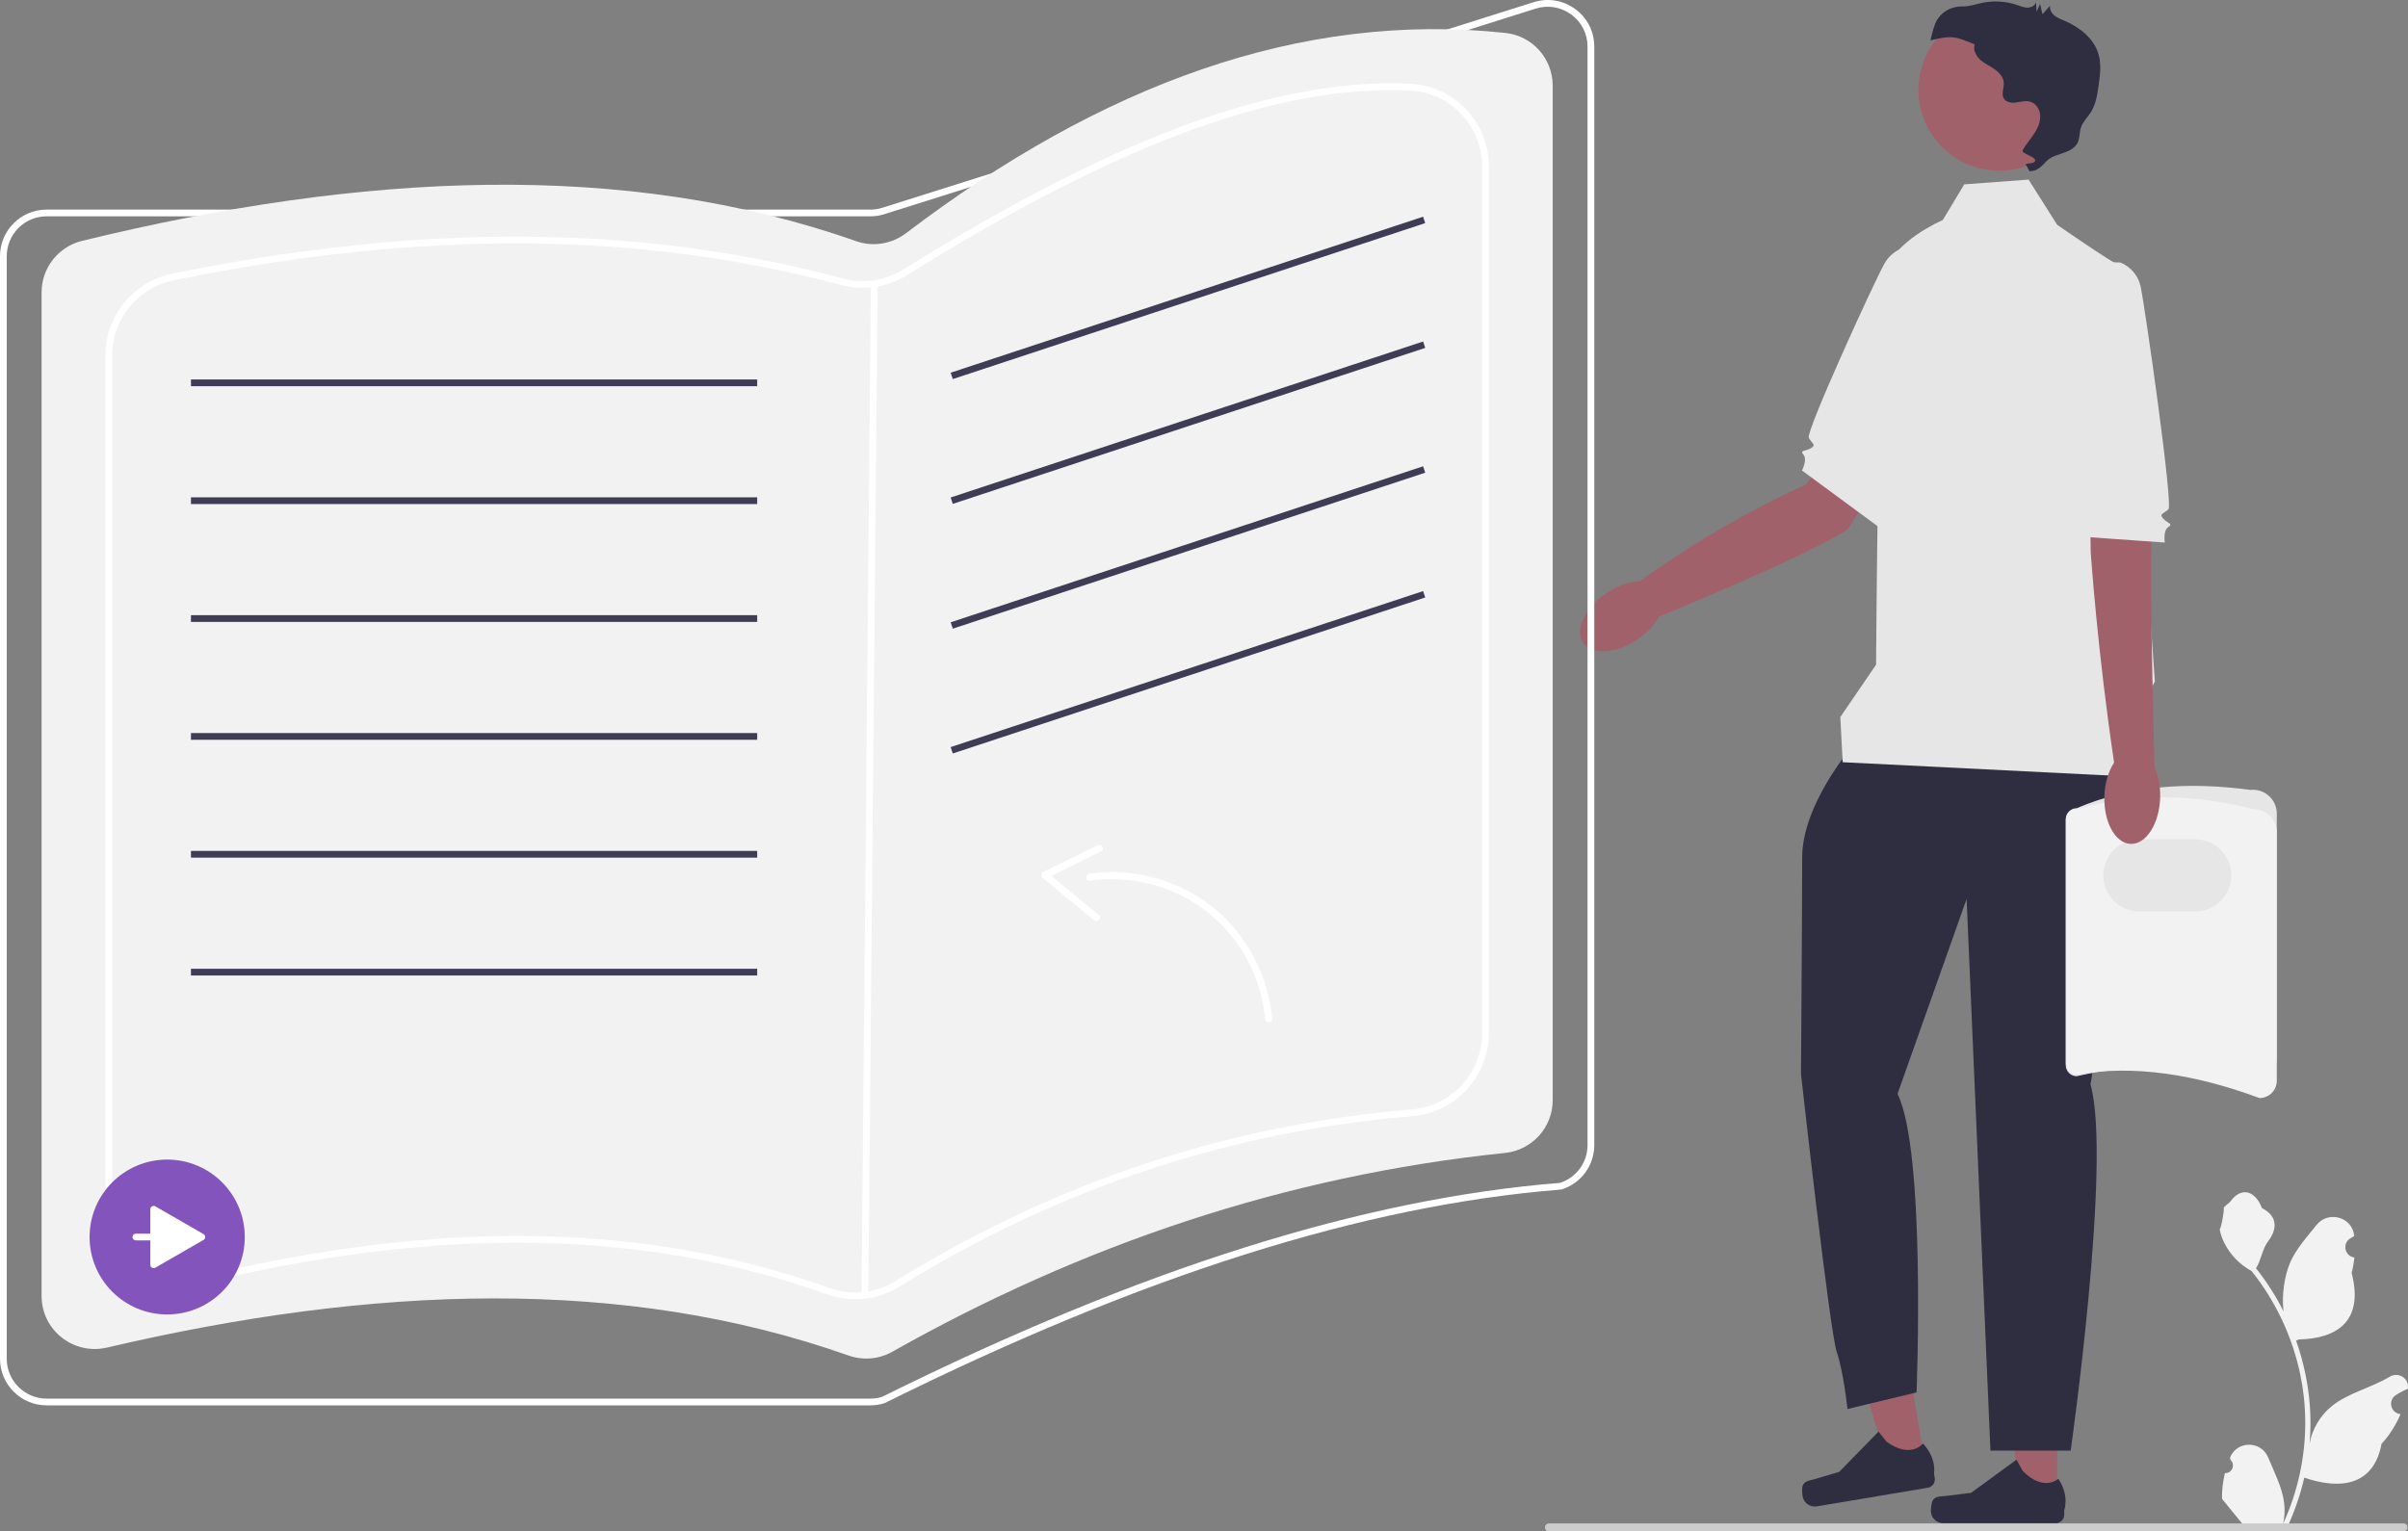 <svg width="492" height="313" viewBox="0 0 492 313" fill="none" xmlns="http://www.w3.org/2000/svg">
<rect x="0" y="0" width="492" height="313" fill="#808080" stroke="none"/>
<g clip-path="url(#clip0_5_363)">
<path d="M387.598 73.71L368.991 99.065C368.991 99.065 353.126 105.724 334.585 119.095L339.023 126.011C339.023 126.011 369.627 113.502 377.459 108.216L391.76 85.836L387.598 73.71Z" fill="#A0616A"/>
<path d="M323.458 131.376C321.682 128.782 323.791 124.259 328.167 121.274C332.544 118.288 337.531 117.971 339.307 120.565C341.083 123.159 338.975 127.682 334.598 130.667C330.221 133.653 325.234 133.97 323.458 131.376Z" fill="#A0616A"/>
<path d="M396.693 52.064L390.604 50.34C390.604 50.34 387.059 50.347 385.059 53.822C383.06 57.297 368.901 88.285 369.572 89.486C370.243 90.686 371.18 90.951 369.977 91.621C368.775 92.291 367.674 91.951 368.493 92.955C369.313 93.959 368.18 96.164 368.18 96.164L383.801 107.668L396.693 52.064Z" fill="#E6E6E6"/>
<path d="M420.319 306.87L412.89 306.869L409.356 278.265L420.32 278.265L420.319 306.87Z" fill="#A0616A"/>
<path d="M394.866 306.701C394.634 307.09 394.512 308.345 394.512 308.798C394.512 310.188 395.641 311.315 397.034 311.315H420.041C420.991 311.315 421.761 310.546 421.761 309.598V308.641C421.761 308.641 422.899 305.768 420.556 302.226C420.556 302.226 417.643 304.999 413.292 300.655L412.008 298.335L402.719 305.116L397.57 305.749C396.444 305.887 395.445 305.727 394.866 306.701Z" fill="#2F2E41"/>
<path d="M393.43 299.643L386.104 300.871L377.871 273.246L388.684 271.433L393.43 299.643Z" fill="#A0616A"/>
<path d="M368.301 303.686C368.138 304.108 368.226 305.366 368.301 305.812C368.531 307.183 369.832 308.107 371.205 307.877L393.894 304.072C394.831 303.915 395.463 303.029 395.305 302.094L395.147 301.151C395.147 301.151 395.792 298.129 392.893 295.024C392.893 295.024 390.482 298.24 385.469 294.676L383.818 292.6L375.783 300.824L370.81 302.299C369.722 302.622 368.711 302.63 368.301 303.686Z" fill="#2F2E41"/>
<path d="M378.201 152.869C378.201 152.869 368.22 164.534 368.22 175.227C368.22 185.919 367.977 219.509 367.977 219.509C367.977 219.509 373.819 271.946 375.28 276.321C376.741 280.695 377.471 287.985 377.471 287.985L391.591 284.583C391.591 284.583 393.539 235.251 387.696 223.586L401.816 183.732L406.685 296.491H423.076C423.076 296.491 431.516 237.195 427.134 221.642C427.134 221.642 436.872 162.347 434.438 158.945C432.003 155.542 378.201 152.869 378.201 152.869Z" fill="#2F2E41"/>
<path d="M414.475 36.708L401.329 37.68L396.947 44.971C396.947 44.971 386.722 49.345 385.261 55.663C383.801 61.982 383.314 135.858 383.314 135.858L376.01 146.551L376.497 155.785L434.925 158.702V149.823L440.281 139.26C440.281 139.26 434.438 54.691 432.977 54.205C431.516 53.719 420.318 45.943 420.318 45.943L414.475 36.708Z" fill="#E6E6E6"/>
<path d="M408.525 34.9C399.383 34.9 391.971 27.501 391.971 18.375C391.971 9.248 399.383 1.85 408.525 1.85C417.668 1.85 425.08 9.248 425.08 18.375C425.08 27.501 417.668 34.9 408.525 34.9Z" fill="#A0616A"/>
<path d="M395.302 5.083C396.145 2.698 398.481 1.252 401.014 1.308C401.121 1.31 401.229 1.309 401.335 1.305C402.61 1.253 403.834 0.818 405.085 0.563C407.416 0.087 409.874 0.247 412.123 1.019C412.823 1.259 413.523 1.561 414.262 1.561C415.002 1.561 415.807 1.156 415.988 0.44C416.03 1.088 416.073 1.736 416.116 2.384C416.356 1.86 416.597 1.335 416.838 0.811L417.32 2.903L418.864 1.154C418.725 1.925 419.175 2.702 419.785 3.194C420.394 3.687 421.147 3.96 421.868 4.266C424.982 5.591 427.905 7.937 428.803 11.195C429.369 13.253 429.073 15.438 428.773 17.551C428.507 19.419 428.218 21.352 427.201 22.943C426.549 23.963 425.609 24.82 425.212 25.963C424.842 27.029 424.982 28.248 424.455 29.246C423.926 30.248 422.834 30.815 421.766 31.196C420.697 31.577 419.561 31.846 418.641 32.508C417.721 33.171 416.653 35.08 414.648 34.977L414.001 33.764C413.335 33.222 415.799 33.651 415.825 32.795C415.85 31.938 412.861 31.409 413.284 30.663C413.934 29.52 414.813 28.525 415.545 27.433C416.402 26.155 417.075 24.663 416.78 23.103C416.665 22.497 416.381 21.924 415.947 21.483C414.698 20.213 413.306 20.771 411.953 20.953C411.02 21.078 409.906 20.933 409.422 20.128C408.855 19.185 409.487 17.986 409.409 16.89C409.328 15.728 408.446 14.776 407.486 14.113C406.527 13.451 405.437 12.969 404.574 12.185C403.711 11.402 403.096 10.178 403.472 9.076C399.38 7.375 398.754 7.214 394.445 8.251C394.65 7.176 394.937 6.116 395.302 5.083Z" fill="#2F2E41"/>
<path d="M465.19 216.436V166.277C465.19 164.901 464.602 163.585 463.578 162.664C462.554 161.744 461.181 161.299 459.81 161.443C447.111 159.738 435.15 160.549 424.311 165.18C423.083 165.18 422.084 166.177 422.084 167.402V217.736C422.084 218.962 423.083 219.959 424.311 219.959C436.243 217.166 448.827 217.893 461.66 219.959C463.606 219.959 465.19 218.379 465.19 216.436Z" fill="#E6E6E6"/>
<path d="M465.19 220.901V170.212C465.19 167.532 463.005 165.351 460.32 165.351C448.177 162.18 436.174 162.174 424.311 165.351C423.083 165.351 422.084 166.348 422.084 167.574V217.393C422.084 218.617 423.08 219.613 424.305 219.616C436.002 217.584 448.532 219.563 461.66 224.424C463.606 224.424 465.19 222.844 465.19 220.901Z" fill="#F2F2F2"/>
<path d="M437.149 186.299H448.504C452.582 186.299 455.9 182.987 455.9 178.916C455.9 174.846 452.582 171.533 448.504 171.533H437.149C433.071 171.533 429.753 174.846 429.753 178.916C429.753 182.987 433.071 186.299 437.149 186.299Z" fill="#E6E6E6"/>
<path d="M426.742 86.739L427.176 112.909C427.176 112.909 428.563 133.304 432.008 156.256L440.22 156.779C440.22 156.779 439.209 120.942 439.577 111.513L438.997 90.568L426.742 86.739Z" fill="#A0616A"/>
<path d="M435.338 172.478C432.193 172.371 429.788 167.998 429.969 162.709C430.149 157.421 432.845 153.22 435.99 153.327C439.136 153.434 441.54 157.807 441.36 163.096C441.18 168.384 438.484 172.585 435.338 172.478Z" fill="#A0616A"/>
<path d="M426.869 53.422L433.195 53.652C433.195 53.652 436.565 54.747 437.397 58.668C438.228 62.589 444.056 103.168 443.047 104.104C442.039 105.04 441.066 105.005 442.003 106.012C442.941 107.019 444.093 107.034 443.004 107.737C441.915 108.44 442.313 110.887 442.313 110.887L424.818 109.649L426.869 53.422Z" fill="#E6E6E6"/>
<path d="M9.531 287.231H177.831C178.807 287.231 179.774 287.082 180.705 286.788L180.804 286.749C233.502 260.605 278.685 246.336 318.932 243.126L319.086 243.096C323.067 241.839 325.742 238.193 325.742 234.025V9.522C325.742 6.457 324.321 3.659 321.844 1.848C319.366 0.036 316.266 -0.472 313.337 0.451L180.289 42.46C179.492 42.711 178.665 42.839 177.831 42.839H9.531C4.275 42.839 -3.05176e-05 47.107 -3.05176e-05 52.352V277.717C-3.05176e-05 282.964 4.275 287.231 9.531 287.231ZM180.239 285.492C179.458 285.733 178.648 285.855 177.831 285.855H9.531C5.036 285.855 1.379 282.205 1.379 277.717V52.352C1.379 47.865 5.036 44.215 9.531 44.215H177.831C178.806 44.215 179.773 44.066 180.705 43.772L313.753 1.764C316.258 0.972 318.91 1.408 321.029 2.958C323.148 4.508 324.363 6.9 324.363 9.522V234.025C324.363 237.565 322.108 240.664 318.743 241.761C278.349 244.997 233.042 259.302 180.239 285.492Z" fill="white"/>
<path d="M173.336 277.036C127.448 260.827 76.255 262.688 21.87 275.42C15.043 277.019 8.497 271.887 8.497 264.887V59.755C8.497 54.774 11.899 50.419 16.746 49.235C74.118 35.231 127.706 32.654 174.932 49.296C178.392 50.515 182.232 49.854 185.151 47.636C224.947 17.397 265.675 2.235 307.619 6.737C313.106 7.326 317.245 11.994 317.245 17.503V224.871C317.245 230.423 313.037 235.066 307.504 235.64C262.358 240.327 220.873 254.533 182.292 276.286C179.56 277.826 176.294 278.081 173.336 277.036Z" fill="#F2F2F2"/>
<path d="M174.81 265.533C177.935 265.533 181.013 264.676 183.726 262.995C216.127 242.907 251.428 231.173 288.646 228.117C297.372 227.4 304.207 219.97 304.207 211.202V34.076C304.207 24.985 297.144 17.536 288.128 17.117C261.03 15.856 228.127 27.919 184.588 55.066C180.905 57.362 176.426 58.044 172.299 56.939C130.92 45.852 86.066 45.528 35.171 55.949C27.27 57.567 21.535 64.568 21.535 72.595V245.487C21.535 250.704 23.885 255.55 27.984 258.782C32.114 262.038 37.426 263.205 42.562 261.985C90.708 250.546 132.051 251.372 168.956 264.513C170.872 265.196 172.851 265.533 174.81 265.533ZM284.259 18.405C285.542 18.405 286.807 18.434 288.064 18.492C296.343 18.876 302.829 25.721 302.829 34.076V211.202C302.829 219.259 296.549 226.087 288.533 226.744C251.095 229.819 215.588 241.622 182.998 261.825C178.944 264.34 173.994 264.847 169.419 263.218C132.257 249.984 90.657 249.143 42.243 260.646C37.52 261.768 32.635 260.696 28.839 257.702C25.073 254.733 22.913 250.281 22.913 245.487V72.595C22.913 65.218 28.185 58.784 35.448 57.297C86.128 46.919 130.775 47.237 171.942 58.268C176.438 59.472 181.312 58.731 185.318 56.233C226.579 30.507 258.177 18.405 284.259 18.405Z" fill="white"/>
<path d="M177.94 57.967L179.319 57.98L177.401 265.218L176.022 265.206L177.94 57.967Z" fill="white"/>
<path d="M290.767 44.291L291.2 45.597L194.672 77.479L194.239 76.173L290.767 44.291Z" fill="#3F3D56"/>
<path d="M290.767 69.797L291.2 71.103L194.672 102.986L194.239 101.679L290.767 69.797Z" fill="#3F3D56"/>
<path d="M290.767 95.303L291.2 96.609L194.672 128.492L194.239 127.185L290.767 95.303Z" fill="#3F3D56"/>
<path d="M290.767 120.809L291.2 122.115L194.672 153.998L194.239 152.691L290.767 120.809Z" fill="#3F3D56"/>
<path d="M39.017 77.555H154.709V78.932H39.017V77.555Z" fill="#3F3D56"/>
<path d="M39.017 101.645H154.709V103.021H39.017V101.645Z" fill="#3F3D56"/>
<path d="M39.017 125.733H154.709V127.109H39.017V125.733Z" fill="#3F3D56"/>
<path d="M39.017 149.823H154.709V151.199H39.017V149.823Z" fill="#3F3D56"/>
<path d="M39.017 173.912H154.709V175.288H39.017V173.912Z" fill="#3F3D56"/>
<path d="M39.017 198.001H154.709V199.377H39.017V198.001Z" fill="#3F3D56"/>
<path d="M454.598 301.073C456.022 301.162 456.809 299.396 455.732 298.367L455.625 297.941C455.639 297.907 455.653 297.873 455.667 297.839C457.107 294.411 461.988 294.435 463.416 297.868C464.683 300.915 466.297 303.967 466.694 307.189C466.872 308.611 466.792 310.06 466.476 311.455C469.446 304.98 471.009 297.909 471.009 290.798C471.009 289.012 470.911 287.225 470.71 285.443C470.546 283.985 470.319 282.536 470.025 281.101C468.435 273.341 464.994 265.95 460.029 259.777C457.643 258.475 455.653 256.439 454.451 253.999C454.019 253.119 453.68 252.173 453.52 251.208C453.792 251.244 454.544 247.115 454.339 246.862C454.718 246.288 455.395 246.003 455.809 245.444C457.864 242.662 460.697 243.147 462.175 246.928C465.334 248.52 465.365 251.159 463.426 253.697C462.193 255.312 462.024 257.497 460.942 259.226C461.053 259.368 461.169 259.506 461.28 259.648C463.322 262.261 465.087 265.07 466.575 268.021C466.155 264.741 466.776 260.79 467.834 258.244C469.039 255.342 471.298 252.898 473.287 250.389C475.676 247.376 480.576 248.691 480.996 252.51C481.001 252.547 481.005 252.584 481.008 252.621C480.713 252.788 480.424 252.965 480.141 253.151C478.528 254.216 479.085 256.711 480.996 257.006L481.04 257.012C480.933 258.075 480.75 259.128 480.483 260.163C483.035 270.014 477.526 273.602 469.66 273.763C469.486 273.852 469.317 273.941 469.143 274.025C469.94 276.265 470.577 278.563 471.049 280.892C471.472 282.949 471.766 285.029 471.93 287.118C472.135 289.754 472.117 292.403 471.895 295.034L471.908 294.94C472.473 292.043 474.05 289.336 476.338 287.46C479.747 284.665 484.564 283.636 488.241 281.389C490.012 280.307 492.281 281.705 491.972 283.754L491.956 283.852C491.409 284.074 490.875 284.332 490.358 284.621C490.063 284.787 489.773 284.964 489.491 285.15C487.878 286.215 488.435 288.71 490.346 289.005L490.389 289.012C490.42 289.016 490.447 289.02 490.478 289.025C489.539 291.251 488.23 293.318 486.592 295.1C484.996 303.7 478.143 304.515 470.813 302.011H470.808C470.007 305.496 468.836 308.9 467.331 312.144H454.909C454.865 312.007 454.825 311.864 454.785 311.727C455.933 311.798 457.091 311.731 458.222 311.522C457.3 310.393 456.379 309.255 455.457 308.127C455.435 308.104 455.417 308.082 455.399 308.06C454.932 307.482 454.46 306.909 453.992 306.331L453.992 306.33C453.963 304.557 454.176 302.789 454.598 301.073Z" fill="#F2F2F2"/>
<path d="M315.664 312.181C315.664 312.635 316.029 313 316.484 313H491.083C491.538 313 491.903 312.635 491.903 312.181C491.903 311.727 491.538 311.362 491.083 311.362H316.484C316.029 311.362 315.664 311.727 315.664 312.181Z" fill="#CCCCCC"/>
<path d="M34.158 268.653C42.914 268.653 50.012 261.567 50.012 252.826C50.012 244.086 42.914 237 34.158 237C25.401 237 18.303 244.086 18.303 252.826C18.303 261.567 25.401 268.653 34.158 268.653Z" fill="#8254BC"/>
<path d="M41.582 252.23L31.745 246.56C31.285 246.295 30.711 246.626 30.711 247.156V252.138H27.76C27.379 252.138 27.071 252.446 27.071 252.826C27.071 253.206 27.379 253.514 27.76 253.514H30.711V258.497C30.711 259.026 31.285 259.357 31.745 259.092L41.582 253.422C42.042 253.157 42.042 252.495 41.582 252.23Z" fill="white"/>
<path d="M259.926 208.215C259.309 201.162 256.375 194.425 251.681 189.123C247.107 183.958 240.856 180.415 234.116 178.971C230.353 178.165 226.454 178.008 222.644 178.551C221.731 178.681 221.756 180.127 222.678 179.995C229.163 179.072 235.867 180.2 241.695 183.19C247.668 186.254 252.449 191.238 255.403 197.248C257.092 200.685 258.145 204.436 258.479 208.249C258.56 209.172 260.008 209.144 259.926 208.215Z" fill="white"/>
<path d="M224.248 172.752L213.107 178.239C212.702 178.438 212.636 179.097 212.98 179.381L223.527 188.084C224.241 188.673 225.245 187.632 224.526 187.039L213.979 178.336L213.852 179.479L224.993 173.992C225.829 173.58 225.078 172.343 224.248 172.752Z" fill="white"/>
</g>
<defs>
<clipPath id="clip0_5_363">
<rect width="492" height="313" fill="white" transform="matrix(-1 0 0 1 492 0)"/>
</clipPath>
</defs>
</svg>
